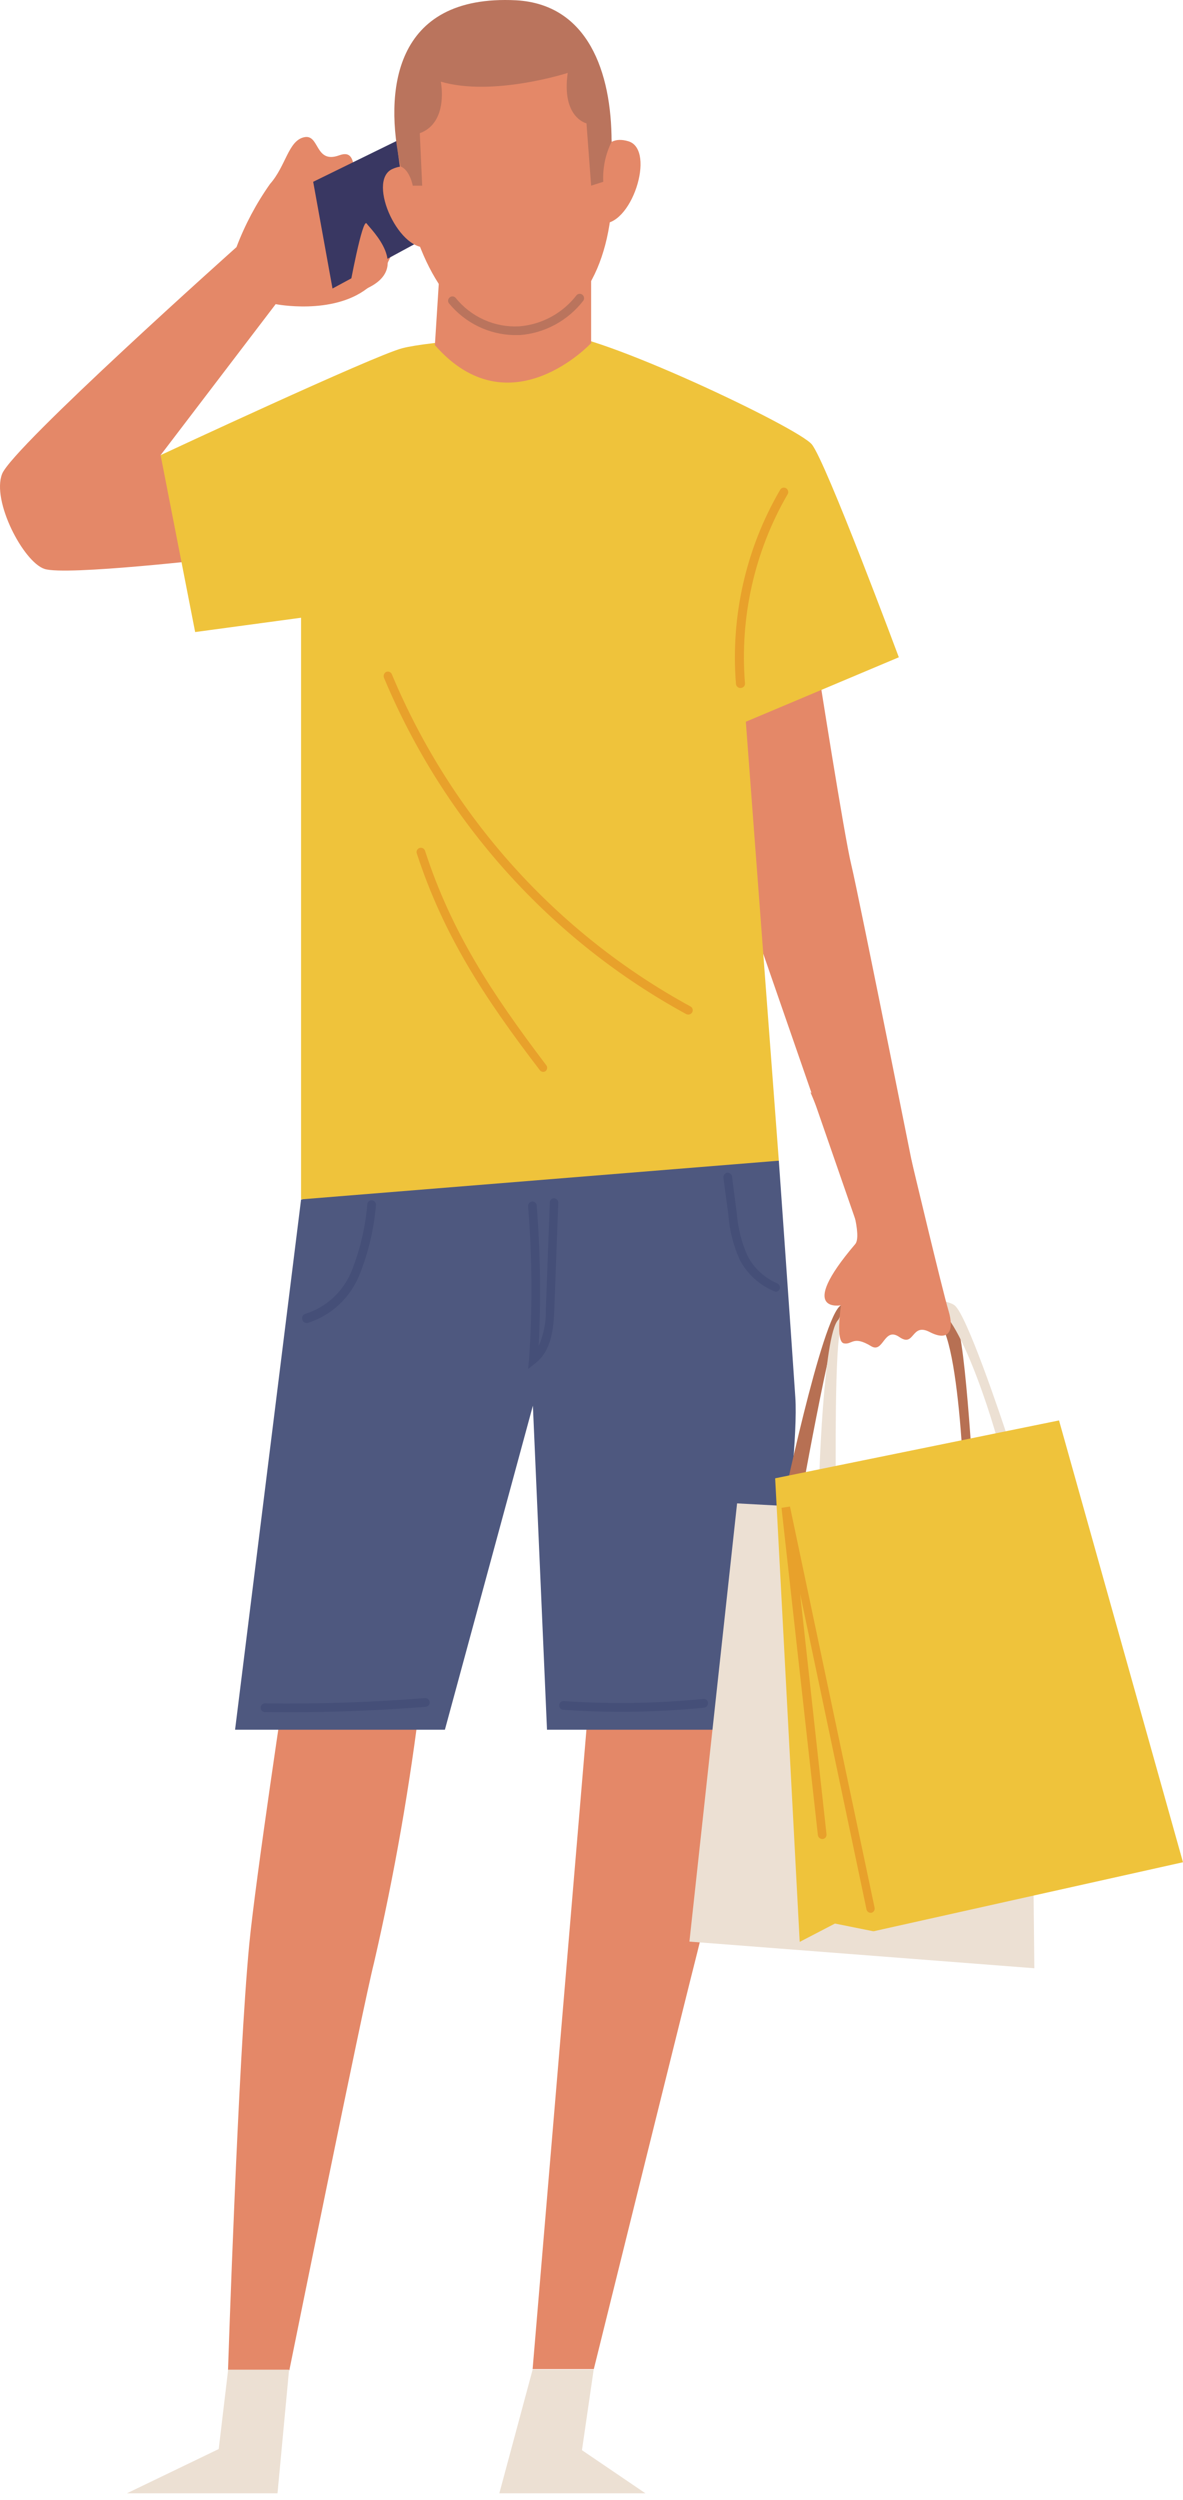 <svg width="168" height="355" viewBox="0 0 168 355" fill="none" xmlns="http://www.w3.org/2000/svg">
<path d="M22.808 64.633L39.149 43.191C39.149 43.191 47.16 44.778 52.126 40.973C57.093 37.169 57.453 27.892 57.453 27.892C57.714 26.366 55.09 30.191 55.09 30.191C55.09 30.191 56.452 25.349 52.687 26.366C48.922 27.383 51.686 20.771 48.181 22.053C44.676 23.335 45.417 18.981 43.175 19.49C40.932 19.998 40.611 23.559 38.348 26.122C36.39 28.895 34.789 31.909 33.582 35.094C33.582 35.094 1.8 63.474 0.298 67.299C-1.204 71.123 3.302 79.769 6.306 80.787C9.31 81.804 31.139 79.261 31.139 79.261L22.808 64.633Z" fill="#E48868"/>
<path d="M44.476 25.817L57.473 19.45L59.776 34.178L47.22 40.973L44.476 25.817Z" fill="#393762"/>
<path d="M116.15 94.803C116.15 94.803 119.895 118.748 120.896 122.817C121.897 126.886 131.169 173.372 131.169 173.372L122.158 175.162L105.075 125.869L103.333 99.727L116.15 94.803Z" fill="#E48868"/>
<path d="M103.033 240.609C103.033 240.609 103.033 261.706 99.028 277.228C97.506 283.189 84.329 336.43 84.329 336.43H75.637L83.968 237.456L103.033 240.609Z" fill="#E48868"/>
<path d="M59.776 240.609C58.239 253.438 56.012 266.171 53.108 278.754C51.586 284.714 41.092 336.591 41.092 336.591H32.38C32.38 336.591 33.822 292.364 35.404 276.048C36.266 266.974 40.711 237.618 40.711 237.618L59.776 240.609Z" fill="#E48868"/>
<path d="M110.603 164.827C110.603 164.827 112.285 188.589 112.946 198.435C113.607 208.282 107.939 245.634 107.939 245.634H77.68L75.677 199.615L63.181 245.634H33.382L42.754 170.36C42.754 170.36 83.868 158.093 110.603 164.827Z" fill="#4E587F"/>
<path d="M110.603 164.826L42.754 170.319V87.723L27.714 89.757L22.808 64.632C22.808 64.632 53.107 50.493 57.112 49.455C61.118 48.418 73.133 47.767 78.841 47.421C84.549 47.075 113.286 60.665 115.289 63.106C117.291 65.548 127.645 93.338 127.645 93.338L105.916 102.492L110.603 164.826Z" fill="#EFC33B"/>
<path d="M97.766 144.077C97.875 144.072 97.982 144.04 98.077 143.983C98.171 143.927 98.25 143.847 98.306 143.751C98.344 143.679 98.368 143.6 98.375 143.519C98.383 143.438 98.374 143.356 98.35 143.278C98.325 143.2 98.286 143.128 98.234 143.066C98.182 143.004 98.118 142.954 98.046 142.917C79.045 132.555 64.09 115.921 55.651 95.76C55.588 95.607 55.47 95.485 55.32 95.42C55.17 95.356 55.001 95.353 54.85 95.414C54.701 95.485 54.585 95.611 54.526 95.766C54.466 95.921 54.467 96.094 54.529 96.248C63.07 116.672 78.217 133.524 97.465 144.016C97.561 144.055 97.663 144.076 97.766 144.077Z" fill="#E8A12B"/>
<path d="M77.139 152.214C77.279 152.216 77.415 152.165 77.52 152.071C77.577 152.015 77.623 151.946 77.654 151.871C77.685 151.796 77.701 151.716 77.701 151.634C77.701 151.552 77.685 151.472 77.654 151.397C77.623 151.321 77.577 151.253 77.52 151.197C69.729 140.903 64.082 132.277 60.357 120.803C60.298 120.65 60.186 120.526 60.041 120.454C59.896 120.383 59.73 120.369 59.576 120.416C59.499 120.441 59.427 120.482 59.366 120.536C59.304 120.59 59.255 120.656 59.219 120.73C59.183 120.804 59.163 120.885 59.159 120.967C59.155 121.05 59.167 121.132 59.196 121.21C62.981 132.785 68.688 141.554 76.659 151.97C76.715 152.045 76.787 152.107 76.871 152.149C76.954 152.192 77.046 152.214 77.139 152.214Z" fill="#E8A12B"/>
<path d="M105.236 97.693C105.316 97.688 105.395 97.666 105.468 97.629C105.54 97.592 105.604 97.541 105.657 97.478C105.709 97.415 105.749 97.343 105.773 97.264C105.797 97.186 105.805 97.103 105.796 97.021C105.041 87.688 107.139 78.345 111.804 70.269C111.859 70.198 111.899 70.116 111.92 70.028C111.941 69.941 111.944 69.849 111.927 69.761C111.911 69.672 111.876 69.588 111.824 69.514C111.773 69.441 111.707 69.379 111.63 69.333C111.554 69.288 111.468 69.26 111.38 69.25C111.292 69.241 111.203 69.251 111.118 69.28C111.034 69.309 110.957 69.356 110.892 69.418C110.828 69.479 110.777 69.555 110.743 69.638C105.924 77.927 103.748 87.528 104.515 97.123C104.522 97.21 104.547 97.294 104.588 97.371C104.628 97.448 104.684 97.515 104.752 97.568C104.82 97.622 104.898 97.66 104.981 97.682C105.064 97.703 105.151 97.707 105.236 97.693Z" fill="#E8A12B"/>
<path d="M84.308 336.51L82.646 347.943L91.658 354.067H70.911L75.637 336.51H84.308Z" fill="#ECE0D3"/>
<path d="M41.052 336.51L39.41 354.067H18.021L31.059 347.781L32.4 336.51H41.052Z" fill="#ECE0D3"/>
<path d="M83.948 34.178V48.724C83.948 48.724 72.373 61.154 61.759 49.008L62.7 34.178H83.948Z" fill="#E48868"/>
<path d="M72.974 0.408C85.41 0.794 87.192 14.852 86.992 26.692C86.792 38.532 81.665 46.344 73.775 47.036C65.884 47.728 60.157 39.631 57.754 28.726C55.35 17.822 53.047 -0.182 72.974 0.408Z" fill="#E48868"/>
<path d="M85.23 23.681C85.23 23.681 85.23 18.859 89.235 20.06C93.24 21.26 89.615 32.51 85.23 31.696C80.844 30.883 85.23 23.681 85.23 23.681Z" fill="#E48868"/>
<path d="M60.077 27.078C60.077 27.078 59.456 22.297 55.711 24.006C51.966 25.715 56.892 36.375 61.098 35.012C65.303 33.649 60.077 27.078 60.077 27.078Z" fill="#E48868"/>
<path d="M72.954 47.584H73.815C75.578 47.451 77.294 46.943 78.853 46.096C80.412 45.248 81.779 44.078 82.867 42.661C82.939 42.53 82.963 42.378 82.934 42.231C82.906 42.083 82.826 41.952 82.71 41.858C82.595 41.765 82.45 41.717 82.302 41.723C82.155 41.728 82.014 41.787 81.905 41.888C80.923 43.166 79.689 44.223 78.282 44.99C76.875 45.757 75.326 46.218 73.735 46.343C72.017 46.436 70.302 46.116 68.73 45.409C67.157 44.702 65.77 43.628 64.683 42.275C64.627 42.216 64.56 42.17 64.486 42.138C64.412 42.106 64.332 42.09 64.252 42.09C64.172 42.09 64.093 42.106 64.019 42.138C63.945 42.17 63.878 42.216 63.822 42.275C63.761 42.33 63.713 42.398 63.681 42.473C63.648 42.548 63.631 42.63 63.631 42.712C63.631 42.794 63.648 42.876 63.681 42.951C63.713 43.027 63.761 43.094 63.822 43.15C64.949 44.502 66.346 45.596 67.92 46.361C69.494 47.125 71.21 47.542 72.954 47.584Z" fill="#BA745D"/>
<path d="M52.066 40.973C58.495 38.044 52.667 32.591 52.066 31.737C51.465 30.882 49.623 40.973 49.623 40.973H52.066Z" fill="#E48868"/>
<path d="M119.434 185.355C124.401 182.73 134.614 186.27 135.856 188.081C137.097 189.891 138.399 212.127 138.619 217.62H136.977C137.258 217.071 136.557 189.138 132.972 187.47C129.387 185.802 120.656 186.189 119.454 186.758C118.253 187.328 113.306 215.24 113.306 215.24L110.843 215.118C110.843 215.118 116.751 186.758 119.434 185.355Z" fill="#B77053"/>
<path d="M146.229 215.748L104.675 213.49L97.906 275.722L146.89 279.506L146.229 215.748Z" fill="#ECE0D3"/>
<path d="M119.054 187.409C123.059 183.483 133.893 184.032 135.576 185.375C137.258 186.718 141.904 200.389 143.586 205.577L142.024 206.126C142.144 205.516 136.517 186.189 132.672 185.639C128.827 185.09 120.476 187.857 119.474 188.732C118.473 189.606 118.693 210.541 118.693 210.541L116.29 211.11C116.29 211.11 116.871 189.505 119.054 187.409Z" fill="#ECE0D3"/>
<path d="M129.408 164.624C129.408 164.624 133.813 183.178 134.695 186.107C135.576 189.037 134.695 190.542 132.031 189.159C129.368 187.776 129.928 191.397 127.725 189.871C125.523 188.345 125.482 192.231 123.72 191.173C121.117 189.586 121.037 191.01 119.835 190.766C118.634 190.522 119.435 185.355 119.435 185.355C119.435 185.355 113.006 186.596 121.437 176.688C123.44 174.45 115.089 155.103 115.089 155.103L129.408 164.624Z" fill="#E48868"/>
<path d="M150.395 201.71L110.082 209.929L124.04 274.257L167.998 264.452L150.395 201.71Z" fill="#EFC33B"/>
<path d="M110.082 209.93L113.567 275.763L118.573 273.159L124.04 274.258L118.193 231.433L110.082 209.93Z" fill="#EFC33B"/>
<path d="M123.6 271.633H123.74C123.818 271.616 123.892 271.584 123.957 271.538C124.023 271.492 124.078 271.433 124.121 271.365C124.164 271.297 124.193 271.221 124.207 271.141C124.22 271.061 124.218 270.98 124.201 270.901L112.185 213.938L110.983 214.121L116.15 260.607C116.175 260.769 116.259 260.915 116.385 261.017C116.511 261.119 116.67 261.168 116.831 261.156C116.912 261.149 116.991 261.125 117.062 261.085C117.134 261.046 117.197 260.993 117.247 260.928C117.298 260.863 117.335 260.789 117.356 260.709C117.378 260.63 117.383 260.546 117.372 260.464L113.627 226.327L123.039 271.084C123.057 271.227 123.122 271.359 123.224 271.459C123.326 271.559 123.459 271.621 123.6 271.633Z" fill="#E8A12B"/>
<path d="M110.142 183.442C110.266 183.444 110.387 183.408 110.491 183.339C110.594 183.27 110.675 183.171 110.723 183.055C110.752 182.978 110.766 182.895 110.763 182.812C110.761 182.73 110.742 182.648 110.709 182.573C110.675 182.497 110.628 182.429 110.568 182.372C110.509 182.315 110.439 182.271 110.363 182.242C108.546 181.464 107.052 180.069 106.137 178.295C105.306 176.409 104.798 174.393 104.635 172.334L103.954 167.085C103.944 167.002 103.918 166.922 103.878 166.849C103.837 166.777 103.782 166.713 103.717 166.662C103.652 166.61 103.577 166.573 103.498 166.552C103.418 166.53 103.335 166.525 103.253 166.536C103.094 166.566 102.952 166.656 102.855 166.788C102.759 166.92 102.715 167.085 102.733 167.248L103.434 172.497C103.594 174.699 104.137 176.854 105.036 178.864C106.117 180.936 107.893 182.546 110.042 183.401L110.142 183.442Z" fill="#454F78"/>
<path d="M43.515 187.877H43.675C45.332 187.359 46.854 186.473 48.132 185.284C49.41 184.095 50.412 182.632 51.065 181.001C52.322 177.856 53.105 174.537 53.388 171.155C53.405 170.993 53.361 170.832 53.264 170.703C53.167 170.574 53.025 170.488 52.867 170.463C52.787 170.448 52.704 170.451 52.625 170.47C52.545 170.489 52.47 170.524 52.405 170.574C52.339 170.624 52.284 170.686 52.243 170.758C52.202 170.83 52.176 170.909 52.166 170.992C51.895 174.247 51.145 177.442 49.944 180.472C49.359 181.919 48.468 183.216 47.332 184.271C46.197 185.326 44.845 186.113 43.375 186.575C43.216 186.614 43.079 186.715 42.992 186.856C42.906 186.997 42.878 187.166 42.914 187.328C42.937 187.476 43.009 187.611 43.119 187.711C43.228 187.811 43.368 187.87 43.515 187.877Z" fill="#454F78"/>
<path d="M74.996 194.408L76.098 193.533C78.32 191.763 78.621 188.651 78.721 185.884L79.282 170.809C79.282 170.643 79.22 170.484 79.108 170.363C78.997 170.242 78.844 170.169 78.681 170.158C78.522 170.158 78.369 170.223 78.256 170.337C78.144 170.451 78.08 170.607 78.08 170.769L77.519 185.823C77.577 187.655 77.228 189.477 76.498 191.153C76.836 184.508 76.742 177.848 76.218 171.216C76.215 171.132 76.196 171.05 76.161 170.974C76.126 170.898 76.076 170.83 76.014 170.775C75.952 170.72 75.879 170.678 75.801 170.652C75.722 170.627 75.639 170.618 75.557 170.626C75.396 170.642 75.247 170.721 75.142 170.846C75.037 170.971 74.985 171.133 74.996 171.297C75.579 178.512 75.626 185.762 75.136 192.984L74.996 194.408Z" fill="#454F78"/>
<path d="M41.172 243.151C47.6 243.151 54.069 242.886 60.457 242.378C60.618 242.362 60.767 242.284 60.872 242.158C60.977 242.033 61.029 241.871 61.018 241.707C60.998 241.545 60.919 241.397 60.797 241.291C60.674 241.186 60.517 241.131 60.357 241.137C52.867 241.747 45.237 241.991 37.747 241.89C37.658 241.873 37.566 241.877 37.478 241.9C37.39 241.924 37.308 241.967 37.238 242.026C37.169 242.085 37.112 242.159 37.074 242.243C37.035 242.327 37.015 242.418 37.015 242.51C37.015 242.603 37.035 242.694 37.074 242.777C37.112 242.861 37.169 242.935 37.238 242.994C37.308 243.053 37.39 243.096 37.478 243.12C37.566 243.143 37.658 243.147 37.747 243.131L41.172 243.151Z" fill="#454F78"/>
<path d="M88.114 243.091C92.119 243.091 96.124 242.888 99.989 242.501C100.152 242.481 100.301 242.398 100.405 242.269C100.509 242.14 100.561 241.976 100.55 241.809C100.542 241.727 100.519 241.647 100.48 241.574C100.441 241.502 100.389 241.438 100.325 241.386C100.261 241.335 100.188 241.297 100.11 241.275C100.031 241.254 99.949 241.248 99.869 241.26C93.286 241.911 86.662 242.013 80.063 241.565C79.983 241.557 79.903 241.565 79.827 241.589C79.751 241.614 79.68 241.654 79.62 241.708C79.56 241.761 79.511 241.827 79.477 241.9C79.443 241.974 79.424 242.054 79.422 242.135C79.414 242.217 79.422 242.299 79.446 242.378C79.47 242.456 79.509 242.529 79.562 242.592C79.614 242.655 79.678 242.706 79.751 242.743C79.823 242.78 79.902 242.801 79.983 242.806C82.666 242.99 85.39 243.091 88.114 243.091Z" fill="#454F78"/>
<path d="M73.314 0.041C83.487 0.631 86.852 10.213 86.852 20.141C85.981 21.898 85.574 23.853 85.67 25.817L83.948 26.367L83.287 17.517C83.287 17.517 79.722 16.703 80.624 10.355C80.624 10.355 70.03 13.773 62.6 11.597C62.6 11.597 63.781 17.374 59.616 18.921L59.956 26.367H58.615C58.615 26.367 58.214 24.149 56.892 23.64C54.569 13.204 55.731 -0.854 73.314 0.041Z" fill="#BA745D"/>
</svg>
